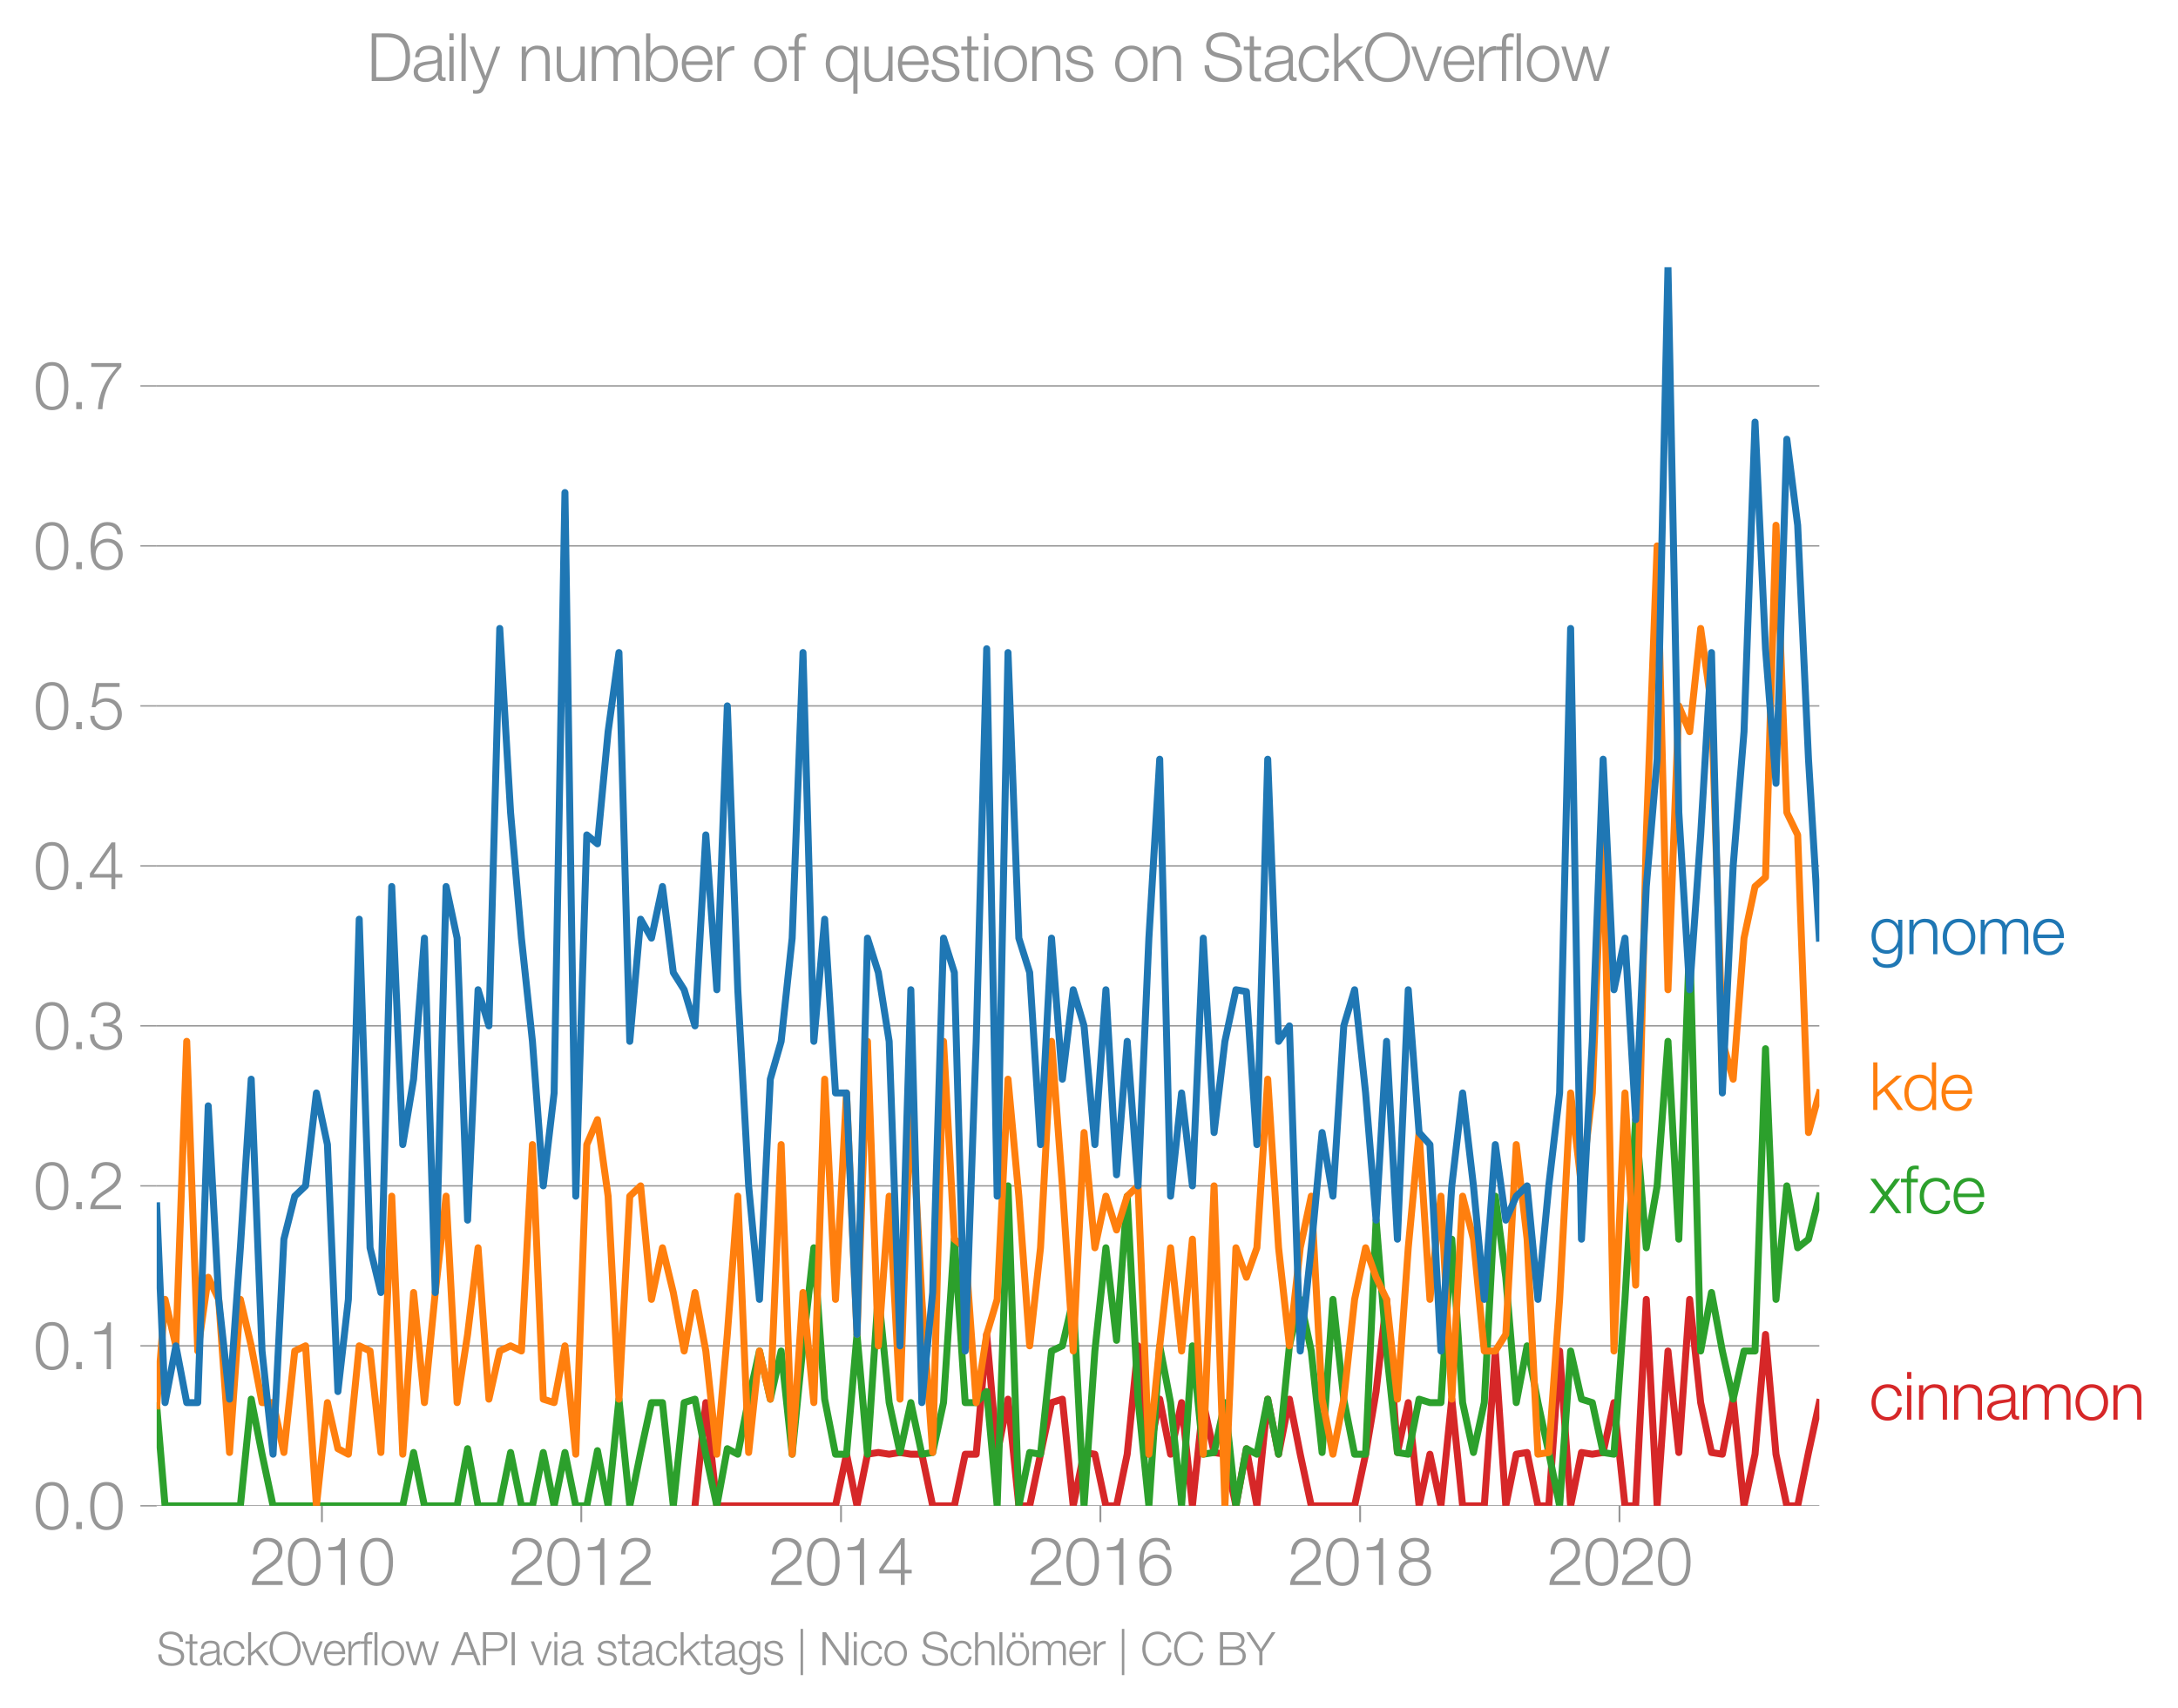 <svg height="489.395" viewBox="0 0 467.815 367.046" width="623.754" xmlns="http://www.w3.org/2000/svg" xmlns:xlink="http://www.w3.org/1999/xlink"><defs><style>*{stroke-linecap:butt;stroke-linejoin:round}</style></defs><g id="figure_1"><path d="M0 367.046h467.815V0H0z" style="fill:none" id="patch_1"/><g id="axes_1"><path d="M33.658 323.519h357.12V57.407H33.658z" style="fill:none" id="patch_2"/><g id="matplotlib.axis_1"><g id="xtick_1"><g id="line2d_1"><defs><path d="M0 0v3.5" id="m6d56f2254b" style="stroke:#969696;stroke-width:.4"/></defs><use style="fill:#969696;stroke:#969696;stroke-width:.4" x="69.145" xlink:href="#m6d56f2254b" y="323.519"/></g><g style="fill:#969696" transform="matrix(.14 0 0 -.14 53.578 340.516)" id="text_1"><defs><path d="M3181 371H691c109 602 909 999 1344 1293 583 378 1127 845 1127 1594 0 832-608 1260-1389 1260-973 0-1453-665-1434-1587h403c-12 659 276 1248 1012 1248 544 0 1004-333 1004-915 0-358-128-595-371-845C1626 1658 262 1331 230 0h2951v371z" id="HelveticaNeue-Light-32" transform="scale(.016)"/><path d="M1779 4179c1024 0 1159-1190 1159-1965 0-780-135-1971-1159-1971S621 1434 621 2214c0 775 134 1965 1158 1965zm0 339C474 4518 218 3258 218 2208 218 1165 474-96 1779-96c1306 0 1562 1261 1562 2310 0 1044-256 2304-1562 2304z" id="HelveticaNeue-Light-30" transform="scale(.016)"/><path d="M621 3328h1184V0h403v4480h-326c-122-826-557-838-1261-864v-288z" id="HelveticaNeue-Light-31" transform="scale(.016)"/></defs><use xlink:href="#HelveticaNeue-Light-32"/><use x="55.6" xlink:href="#HelveticaNeue-Light-30"/><use x="111.2" xlink:href="#HelveticaNeue-Light-31"/><use x="166.8" xlink:href="#HelveticaNeue-Light-30"/></g></g><g id="xtick_2"><use style="fill:#969696;stroke:#969696;stroke-width:.4" x="124.855" xlink:href="#m6d56f2254b" y="323.519" id="line2d_2"/><g style="fill:#969696" transform="matrix(.14 0 0 -.14 109.289 340.516)" id="text_2"><use xlink:href="#HelveticaNeue-Light-32"/><use x="55.6" xlink:href="#HelveticaNeue-Light-30"/><use x="111.2" xlink:href="#HelveticaNeue-Light-31"/><use x="166.8" xlink:href="#HelveticaNeue-Light-32"/></g></g><g id="xtick_3"><use style="fill:#969696;stroke:#969696;stroke-width:.4" x="180.642" xlink:href="#m6d56f2254b" y="323.519" id="line2d_3"/><g style="fill:#969696" transform="matrix(.14 0 0 -.14 165.076 340.516)" id="text_3"><defs><path d="M192 1114h2067V0h371v1114h672v339h-672v3027h-364L192 1504v-390zm365 339 1689 2438h13V1453H557z" id="HelveticaNeue-Light-34" transform="scale(.016)"/></defs><use xlink:href="#HelveticaNeue-Light-32"/><use x="55.6" xlink:href="#HelveticaNeue-Light-30"/><use x="111.2" xlink:href="#HelveticaNeue-Light-31"/><use x="166.8" xlink:href="#HelveticaNeue-Light-34"/></g></g><g id="xtick_4"><use style="fill:#969696;stroke:#969696;stroke-width:.4" x="236.353" xlink:href="#m6d56f2254b" y="323.519" id="line2d_4"/><g style="fill:#969696" transform="matrix(.14 0 0 -.14 220.786 340.516)" id="text_4"><defs><path d="M1856 2579c685 0 1082-531 1082-1184 0-621-436-1152-1076-1152-780 0-1120 519-1120 1152 0 659 410 1184 1114 1184zm1376 768c-96 781-589 1171-1376 1171-1466 0-1600-1702-1600-2233C256 538 736-96 1824-96c883 0 1517 646 1517 1517 0 877-583 1497-1479 1497-505 0-979-300-1190-742h-13c0 813 192 2003 1235 2003 519 0 864-339 935-832h403z" id="HelveticaNeue-Light-36" transform="scale(.016)"/></defs><use xlink:href="#HelveticaNeue-Light-32"/><use x="55.6" xlink:href="#HelveticaNeue-Light-30"/><use x="111.2" xlink:href="#HelveticaNeue-Light-31"/><use x="166.8" xlink:href="#HelveticaNeue-Light-36"/></g></g><g id="xtick_5"><use style="fill:#969696;stroke:#969696;stroke-width:.4" x="292.14" xlink:href="#m6d56f2254b" y="323.519" id="line2d_5"/><g style="fill:#969696" transform="matrix(.14 0 0 -.14 276.573 340.516)" id="text_5"><defs><path d="M1779 243c-627 0-1139 339-1139 1011 0 660 525 986 1139 973 602 13 1139-326 1139-973 0-684-512-1011-1139-1011zm1357 3155c0 768-698 1120-1363 1120-659 0-1357-352-1357-1120 0-492 262-844 730-985v-13c-551-102-896-563-909-1146C237 352 941-96 1779-96c839 0 1543 448 1543 1350 0 602-340 1031-916 1146v13c455 134 730 499 730 985zm-1357-832c-473-12-960 231-960 832 0 512 467 781 960 781 538 0 954-269 954-781 0-576-461-844-954-832z" id="HelveticaNeue-Light-38" transform="scale(.016)"/></defs><use xlink:href="#HelveticaNeue-Light-32"/><use x="55.6" xlink:href="#HelveticaNeue-Light-30"/><use x="111.2" xlink:href="#HelveticaNeue-Light-31"/><use x="166.8" xlink:href="#HelveticaNeue-Light-38"/></g></g><g id="xtick_6"><use style="fill:#969696;stroke:#969696;stroke-width:.4" x="347.85" xlink:href="#m6d56f2254b" y="323.519" id="line2d_6"/><g style="fill:#969696" transform="matrix(.14 0 0 -.14 332.284 340.516)" id="text_6"><use xlink:href="#HelveticaNeue-Light-32"/><use x="55.6" xlink:href="#HelveticaNeue-Light-30"/><use x="111.2" xlink:href="#HelveticaNeue-Light-32"/><use x="166.8" xlink:href="#HelveticaNeue-Light-30"/></g></g></g><g id="matplotlib.axis_2"><g id="ytick_1"><path clip-path="url(#p2848a084aa)" d="M33.658 323.519h357.12" style="fill:none;stroke:#969696;stroke-linecap:square;stroke-width:.3" id="line2d_7"/><g id="line2d_8"><defs><path d="M0 0h-3.5" id="m9391001cec" style="stroke:#969696;stroke-width:.3"/></defs><use style="fill:#969696;stroke:#969696;stroke-width:.3" x="33.658" xlink:href="#m9391001cec" y="323.519"/></g><g style="fill:#969696" transform="matrix(.14 0 0 -.14 7.2 328.517)" id="text_7"><defs><path d="M1158 0v678H621V0h537z" id="HelveticaNeue-Light-2e" transform="scale(.016)"/></defs><use xlink:href="#HelveticaNeue-Light-30"/><use x="55.6" xlink:href="#HelveticaNeue-Light-2e"/><use x="83.4" xlink:href="#HelveticaNeue-Light-30"/></g></g><g id="ytick_2"><path clip-path="url(#p2848a084aa)" d="M33.658 289.146h357.12" style="fill:none;stroke:#969696;stroke-linecap:square;stroke-width:.3" id="line2d_9"/><use style="fill:#969696;stroke:#969696;stroke-width:.3" x="33.658" xlink:href="#m9391001cec" y="289.146" id="line2d_10"/><g style="fill:#969696" transform="matrix(.14 0 0 -.14 7.2 294.145)" id="text_8"><use xlink:href="#HelveticaNeue-Light-30"/><use x="55.6" xlink:href="#HelveticaNeue-Light-2e"/><use x="83.4" xlink:href="#HelveticaNeue-Light-31"/></g></g><g id="ytick_3"><path clip-path="url(#p2848a084aa)" d="M33.658 254.773h357.12" style="fill:none;stroke:#969696;stroke-linecap:square;stroke-width:.3" id="line2d_11"/><use style="fill:#969696;stroke:#969696;stroke-width:.3" x="33.658" xlink:href="#m9391001cec" y="254.773" id="line2d_12"/><g style="fill:#969696" transform="matrix(.14 0 0 -.14 7.2 259.772)" id="text_9"><use xlink:href="#HelveticaNeue-Light-30"/><use x="55.6" xlink:href="#HelveticaNeue-Light-2e"/><use x="83.4" xlink:href="#HelveticaNeue-Light-32"/></g></g><g id="ytick_4"><path clip-path="url(#p2848a084aa)" d="M33.658 220.4h357.12" style="fill:none;stroke:#969696;stroke-linecap:square;stroke-width:.3" id="line2d_13"/><use style="fill:#969696;stroke:#969696;stroke-width:.3" x="33.658" xlink:href="#m9391001cec" y="220.4" id="line2d_14"/><g style="fill:#969696" transform="matrix(.14 0 0 -.14 7.2 225.399)" id="text_10"><defs><path d="M211 1427C147 467 813-96 1741-96c825 0 1542 486 1542 1363 0 589-339 1011-921 1107v13c480 115 755 506 755 992 0 794-685 1139-1389 1139-870 0-1408-627-1414-1472h403c-13 666 345 1133 1017 1133 538 0 980-256 980-845 0-563-493-819-909-812h-339v-340h339c595 0 1075-313 1075-947 0-640-557-992-1146-992-723 0-1145 474-1120 1184H211z" id="HelveticaNeue-Light-33" transform="scale(.016)"/></defs><use xlink:href="#HelveticaNeue-Light-30"/><use x="55.6" xlink:href="#HelveticaNeue-Light-2e"/><use x="83.4" xlink:href="#HelveticaNeue-Light-33"/></g></g><g id="ytick_5"><path clip-path="url(#p2848a084aa)" d="M33.658 186.028h357.12" style="fill:none;stroke:#969696;stroke-linecap:square;stroke-width:.3" id="line2d_15"/><use style="fill:#969696;stroke:#969696;stroke-width:.3" x="33.658" xlink:href="#m9391001cec" y="186.028" id="line2d_16"/><g style="fill:#969696" transform="matrix(.14 0 0 -.14 7.2 191.026)" id="text_11"><use xlink:href="#HelveticaNeue-Light-30"/><use x="55.6" xlink:href="#HelveticaNeue-Light-2e"/><use x="83.4" xlink:href="#HelveticaNeue-Light-34"/></g></g><g id="ytick_6"><path clip-path="url(#p2848a084aa)" d="M33.658 151.655h357.12" style="fill:none;stroke:#969696;stroke-linecap:square;stroke-width:.3" id="line2d_17"/><use style="fill:#969696;stroke:#969696;stroke-width:.3" x="33.658" xlink:href="#m9391001cec" y="151.655" id="line2d_18"/><g style="fill:#969696" transform="matrix(.14 0 0 -.14 7.2 156.653)" id="text_12"><defs><path d="M230 1280C250 429 870-96 1702-96c858 0 1556 640 1556 1517 0 902-583 1549-1504 1549-346 0-724-154-948-416l-12 12 288 1485h1958v371H800L365 2099h345c218 339 602 531 999 531 665 0 1145-505 1145-1164 0-653-428-1223-1120-1223-614 0-1081 416-1100 1037H230z" id="HelveticaNeue-Light-35" transform="scale(.016)"/></defs><use xlink:href="#HelveticaNeue-Light-30"/><use x="55.6" xlink:href="#HelveticaNeue-Light-2e"/><use x="83.4" xlink:href="#HelveticaNeue-Light-35"/></g></g><g id="ytick_7"><path clip-path="url(#p2848a084aa)" d="M33.658 117.282h357.12" style="fill:none;stroke:#969696;stroke-linecap:square;stroke-width:.3" id="line2d_19"/><use style="fill:#969696;stroke:#969696;stroke-width:.3" x="33.658" xlink:href="#m9391001cec" y="117.282" id="line2d_20"/><g style="fill:#969696" transform="matrix(.14 0 0 -.14 7.2 122.28)" id="text_13"><use xlink:href="#HelveticaNeue-Light-30"/><use x="55.6" xlink:href="#HelveticaNeue-Light-2e"/><use x="83.4" xlink:href="#HelveticaNeue-Light-36"/></g></g><g id="ytick_8"><path clip-path="url(#p2848a084aa)" d="M33.658 82.91h357.12" style="fill:none;stroke:#969696;stroke-linecap:square;stroke-width:.3" id="line2d_21"/><use style="fill:#969696;stroke:#969696;stroke-width:.3" x="33.658" xlink:href="#m9391001cec" y="82.909" id="line2d_22"/><g style="fill:#969696" transform="matrix(.14 0 0 -.14 7.2 87.908)" id="text_14"><defs><path d="M326 4051h2477C1562 2637 1069 1517 960 0h435c103 2086 1255 3469 1811 4051v371H326v-371z" id="HelveticaNeue-Light-37" transform="scale(.016)"/></defs><use xlink:href="#HelveticaNeue-Light-30"/><use x="55.6" xlink:href="#HelveticaNeue-Light-2e"/><use x="83.4" xlink:href="#HelveticaNeue-Light-37"/></g></g></g><path clip-path="url(#p2848a084aa)" d="m149.276 323.519 2.328-22.176 2.366 22.176H179.459l2.366-11.088 2.251 11.088 2.25-11.088 2.33-.37 2.327.37 2.328-.37 2.327.37h2.366l2.328 11.088h4.655l2.328-11.088h2.365l2.252-25.74 2.25 25.74 2.329-11.827 2.327 22.915h2.328l2.327-11.088 2.366-11.088 2.328-.74 2.33 22.916 2.325-11.458 2.328.37 2.366 11.088h2.29l2.287-11.088 2.33-23.285 2.327 23.285 2.327-11.827 2.328 11.827 2.366-11.088 2.328 22.176 2.329-22.176 2.326 10.718 2.327.37 2.366 11.088 2.252-12.276 2.25 12.276 2.328-22.915 2.328 11.827 2.328-11.827 2.327 11.827 2.366 11.088h9.311l2.365-11.088 2.252-13.464 2.25-19.8 2.329 32.894 2.327-10.718 2.328 22.176 2.328-11.088 2.365 11.088 2.328-22.915 2.33 22.915H318.811l2.366-33.264 2.251 33.264 2.25-11.088 2.329-.37 2.328 11.458h2.327l2.328-33.264 2.366 33.264 2.327-11.458 2.33.37 2.326-.37 2.327-10.718 2.366 22.176h2.29l2.287-44.352 2.33 44.352 2.327-33.264 2.328 21.806 2.328-32.894 2.365 22.176 2.328 10.718 2.33.37 2.325-11.827 2.328 22.915 2.366-11.088 2.251-25.74 2.25 25.74 2.329 11.088h2.328l2.327-11.458 2.328-10.718" style="fill:none;stroke:#d62728;stroke-linecap:square;stroke-width:1.5" id="line2d_23"/><path clip-path="url(#p2848a084aa)" d="m33.658 302.036 1.795 21.483H51.63l2.328-22.915 2.327 11.827 2.366 11.088h27.856l2.327-11.458 2.33 11.458h7.019l2.251-12.276 2.25 12.276h4.657l2.327-11.458 2.328 11.458h2.366l2.327-11.458 2.33 11.458 2.326-11.458 2.327 11.458h2.366l2.29-11.853 2.288 11.853 2.329-22.915 2.327 22.915 2.328-11.458 2.328-10.718h2.365l2.328 22.176 2.33-22.176 2.325-.74 2.328 11.828 2.366 11.088 2.251-12.276 2.25 1.188 2.329-11.827 2.328-10.35 2.327 10.35 2.328-10.35 2.366 22.177 2.327-23.285 2.33-21.067 2.326 32.525 2.327 11.827h2.366l2.251-25.74 2.25 25.74 2.33-34.743 2.327 23.655 2.328 10.718 2.327-10.718 2.366 11.088 2.328-.37 2.329-10.718 2.326-35.112 2.328 35.112h2.365l2.252-2.376 2.25 24.552 2.329-68.746 2.327 68.746 2.328-11.458 2.327.37 2.366-22.176 2.328-1.109 2.33-9.98 2.325 44.353 2.328-33.264 2.366-22.176 2.29 19.882 2.287-30.97 2.33 43.613 2.327 22.915 2.327-34.373 2.328 12.197 2.366 22.176 2.328-34.373 2.329 23.285 2.326-.37 2.327-10.718 2.366 22.176 2.252-12.276 2.25 1.188 2.328-11.827 2.328 11.827 2.328-23.285 2.327-9.98 2.366 11.089 2.328 21.806 2.329-32.894 2.326 21.437 2.328 11.827h2.365l2.252-50.292 2.25 28.116 2.329 21.806 2.327.37 2.328-11.827 2.328.739h2.365l2.328-35.112 2.33 35.112 2.325 10.718 2.328-10.718 2.366-44.352 2.251 17.424 2.25 26.928 2.329-12.197 2.328 12.197 2.327 10.718 2.328 11.458 2.366-33.264 2.327 10.349 2.33.739 2.326 10.718 2.327.37 2.366-33.264 2.29-38.617 2.287 27.529 2.33-13.306 2.327-31.046 2.328 42.504 2.328-64.68 2.365 88.704 2.328-12.567 2.33 12.567 2.325 10.349 2.328-10.35h2.366l2.251-64.943 2.25 53.856 2.329-24.394 2.328 13.306 2.327-1.848 2.328-9.24h0" style="fill:none;stroke:#2ca02c;stroke-linecap:square;stroke-width:1.5" id="line2d_24"/><path clip-path="url(#p2848a084aa)" d="m33.658 302.036 1.795-22.87 2.326 9.98 2.328-65.42 2.365 66.529 2.252-15.84 2.25 4.752 2.329 32.894 2.327-32.894 2.328 9.98 2.327 12.196h2.366l2.328 10.718 2.33-21.806 2.325-1.109 2.328 34.373 2.366-22.176 2.25 9.9 2.25 1.188 2.33-23.285 2.327 1.109 2.328 21.806 2.328-55.07 2.366 55.44 2.327-34.743 2.33 23.655 2.325-23.655 2.328-20.697 2.366 44.352 2.251-14.652 2.25-18.612 2.33 32.525 2.327-10.35 2.327-1.108 2.328 1.109 2.366-44.352 2.327 54.7 2.33.74 2.326-12.197 2.327 23.285 2.366-66.528 2.29-5.353 2.288 16.44 2.329 43.614 2.327-43.613 2.328-2.218 2.328 24.394 2.365-11.088 2.328 9.61 2.33 12.566 2.325-12.567 2.328 12.567 2.366 22.176 2.251-25.74 2.25-29.7 2.329 55.07 2.328-21.806 2.327 10.349 2.328-54.701 2.366 66.528 2.327-34.743 2.33 23.655 2.326-69.485 2.327 47.309 2.366-44.352 2.251 51.876 2.25-62.964 2.33 65.42 2.327-32.156 2.328 43.613 2.327-65.79 2.366 44.353 2.328 32.894 2.329-88.334 2.326 42.504 2.328 1.848 2.365 33.264 2.252-14.652 2.25-7.524 2.329-47.309 2.327 25.133 2.328 32.155 2.327-21.067 2.366-44.352 2.328 31.046 2.33 35.482 2.325-46.94 2.328 24.764 2.366-11.088 2.29 7.264 2.287-7.264 2.33-2.218 2.327 57.658 2.327-23.285 2.328-21.067 2.366 22.176 2.328-24.024 2.329 46.2 2.326-57.658 2.327 68.746 2.366-55.44 2.252 6.336 2.25-6.336 2.328-36.22 2.328 36.22 2.328 21.067 2.327-21.067 2.366-11.088 2.328 43.613 2.329 11.827 2.326-11.827 2.328-21.437 2.365-11.088 2.252 6.336 2.25 4.752 2.329 21.437 2.327-32.525 2.328-24.763 2.328 35.85 2.365-22.175 2.328 43.613 2.33-43.613 2.325 9.24 2.328 24.024h2.366l2.251-3.564 2.25-40.788 2.329 20.328 2.328 46.2 2.327-.37 2.328-32.894 2.366-44.352 2.327 19.958 2.33-19.958 2.326-60.245 2.327 115.685 2.366-55.44 2.29 41.293 2.287-96.733 2.33-62.093 2.327 95.357 2.328-60.984 2.328 5.544 2.365-22.176 2.328 16.632 2.33 72.072 2.325 8.131 2.328-30.307 2.366-11.088 2.251-1.98 2.25-75.636 2.329 61.723 2.328 4.805 2.327 63.94 2.328-8.5h0" style="fill:none;stroke:#ff7f0e;stroke-linecap:square;stroke-width:1.5" id="line2d_25"/><g style="fill:#1f77b4" transform="matrix(.14 0 0 -.14 401.491 205.003)" id="text_15"><defs><path d="M1709 378c-743 0-1088 646-1088 1312 0 684 320 1369 1088 1369 761 0 1062-723 1062-1369 0-672-365-1312-1062-1312zm1465 2924h-403v-569h-13c-160 365-569 665-1049 665-954 0-1491-755-1491-1664C218 794 653 38 1709 38c473 0 864 276 1049 679h13V269c0-807-320-1248-1062-1248-448 0-877 173-967 659H339c58-704 711-998 1370-998 1081 0 1459 601 1465 1587v3033z" id="HelveticaNeue-Light-67" transform="scale(.016)"/><path d="M378 0h403v1926c13 647 397 1133 1037 1133 652 0 838-429 838-998V0h403v2125c0 787-281 1273-1209 1273-468 0-909-268-1056-665h-13v569H378V0z" id="HelveticaNeue-Light-6e" transform="scale(.016)"/><path d="M1779 3398c-1011 0-1561-800-1561-1747S768-96 1779-96s1562 800 1562 1747-551 1747-1562 1747zm0-339c775 0 1159-704 1159-1408S2554 243 1779 243c-774 0-1158 704-1158 1408s384 1408 1158 1408z" id="HelveticaNeue-Light-6f" transform="scale(.016)"/><path d="M384 0h403v1843c7 691 288 1216 986 1216 512 0 697-371 691-819V0h403v1869c0 614 199 1190 896 1190 576 0 781-294 781-838V0h403v2240c0 781-371 1158-1094 1158-435 0-851-211-1050-646-121 435-512 646-947 646-525 0-870-256-1082-652h-19v556H384V0z" id="HelveticaNeue-Light-6d" transform="scale(.016)"/><path d="M3162 1542c32 928-391 1856-1453 1856-1050 0-1491-876-1491-1747C218 710 659-96 1709-96c832 0 1267 435 1440 1184h-403c-128-499-448-845-1037-845-775 0-1082 711-1088 1299h2541zM621 1882c64 601 429 1177 1088 1177 653 0 1030-569 1049-1177H621z" id="HelveticaNeue-Light-65" transform="scale(.016)"/></defs><use xlink:href="#HelveticaNeue-Light-67"/><use x="55.6" xlink:href="#HelveticaNeue-Light-6e"/><use x="109.3" xlink:href="#HelveticaNeue-Light-6f"/><use x="164.9" xlink:href="#HelveticaNeue-Light-6d"/><use x="248.2" xlink:href="#HelveticaNeue-Light-65"/></g><g style="fill:#ff7f0e" transform="matrix(.14 0 0 -.14 401.491 238.477)" id="text_16"><defs><path d="M384 0h403v1254l653 544L2746 0h505L1747 2080l1408 1222h-537L787 1702v2868H384V0z" id="HelveticaNeue-Light-6b" transform="scale(.016)"/><path d="M646 1651c0 685 314 1408 1082 1408 858 0 1158-723 1158-1408S2586 243 1728 243C960 243 646 966 646 1651zm2644 2919h-404V2675h-12c-173 474-653 723-1146 723-1005 0-1485-812-1485-1747C243 717 723-96 1728-96c480 0 1005 294 1178 723h12V0h372v4570z" id="HelveticaNeue-Light-64" transform="scale(.016)"/></defs><use xlink:href="#HelveticaNeue-Light-6b"/><use x="50" xlink:href="#HelveticaNeue-Light-64"/><use x="107.4" xlink:href="#HelveticaNeue-Light-65"/></g><g style="fill:#2ca02c" transform="matrix(.14 0 0 -.14 401.491 260.653)" id="text_17"><defs><path d="M6 0h500l1017 1389L2560 0h512L1786 1722l1190 1580h-506l-921-1254-941 1254H102l1184-1587L6 0z" id="HelveticaNeue-Light-78" transform="scale(.016)"/><path d="M1658 3302h-653v288c6 359-7 640 441 640 96 0 186-12 295-32v346c-128 19-224 26-339 26-647 0-807-397-800-967v-301H38v-339h564V0h403v2963h653v339z" id="HelveticaNeue-Light-66" transform="scale(.016)"/><path d="M3117 2266c-90 755-634 1132-1338 1132-1011 0-1561-800-1561-1747S768-96 1779-96c736 0 1255 486 1363 1280h-403c-51-550-461-941-960-941-774 0-1158 704-1158 1408s384 1408 1158 1408c525 0 826-301 935-793h403z" id="HelveticaNeue-Light-63" transform="scale(.016)"/></defs><use xlink:href="#HelveticaNeue-Light-78"/><use x="48.1" xlink:href="#HelveticaNeue-Light-66"/><use x="74" xlink:href="#HelveticaNeue-Light-63"/><use x="125.9" xlink:href="#HelveticaNeue-Light-65"/></g><g style="fill:#d62728" transform="matrix(.14 0 0 -.14 401.491 305.005)" id="text_18"><defs><path d="M390 0h404v3302H390V0zm0 3923h404v647H390v-647z" id="HelveticaNeue-Light-69" transform="scale(.016)"/><path d="M2496 1280c6-646-538-1037-1152-1037-378 0-736 250-736 653 0 646 851 640 1536 762 109 19 288 51 339 147h13v-525zM749 2291c13 538 384 768 883 768 474 0 864-134 864-678 0-365-186-410-518-448-871-103-1773-135-1773-1063 0-665 499-966 1107-966 634 0 922 243 1203 672h13c0-346 64-576 474-576 108 0 172 6 262 26v339c-32-13-83-26-128-26-160 0-237 90-237 243v1754c0 883-633 1062-1216 1062-755 0-1299-332-1337-1107h403z" id="HelveticaNeue-Light-61" transform="scale(.016)"/></defs><use xlink:href="#HelveticaNeue-Light-63"/><use x="51.9" xlink:href="#HelveticaNeue-Light-69"/><use x="70.4" xlink:href="#HelveticaNeue-Light-6e"/><use x="124.1" xlink:href="#HelveticaNeue-Light-6e"/><use x="177.8" xlink:href="#HelveticaNeue-Light-61"/><use x="229.7" xlink:href="#HelveticaNeue-Light-6d"/><use x="313" xlink:href="#HelveticaNeue-Light-6f"/><use x="368.6" xlink:href="#HelveticaNeue-Light-6e"/></g><g style="fill:#969696" transform="matrix(.097 0 0 -.097 33.658 357.766)" id="text_19"><defs><path d="M230 1504C179 390 973-96 2054-96c1620 0 1748 992 1748 1306 0 748-538 1030-1184 1203l-1114 275c-371 90-691 269-691 698 0 678 550 908 1145 908 647 0 1223-352 1248-1049h436c6 934-788 1421-1690 1421-1286 0-1574-839-1574-1287 0-710 492-966 1030-1101l1018-249c422-103 940-307 940-826 0-665-729-928-1209-928-832 0-1511 288-1491 1229H230z" id="HelveticaNeue-Light-53" transform="scale(.016)"/><path d="M1024 4294H621v-992H45v-339h576V704c-7-563 179-742 717-742 121 0 236 12 358 12v346c-115-13-230-19-346-19-288 19-326 173-326 435v2227h672v339h-672v992z" id="HelveticaNeue-Light-74" transform="scale(.016)"/><path d="M218 2285C218 1037 934-96 2374-96c1434 0 2151 1133 2151 2381s-717 2381-2151 2381C934 4666 218 3533 218 2285zm435 0c0 998 512 2009 1721 2009 1204 0 1716-1011 1716-2009 0-999-512-2010-1716-2010-1209 0-1721 1011-1721 2010z" id="HelveticaNeue-Light-4f" transform="scale(.016)"/><path d="M1286 0h429l1235 3302h-416L1510 403h-12L461 3302H13L1286 0z" id="HelveticaNeue-Light-76" transform="scale(.016)"/><path d="M384 0h403v1760c0 685 499 1222 1229 1184v403c-595 26-1043-288-1248-819h-13v774H384V0z" id="HelveticaNeue-Light-72" transform="scale(.016)"/><path d="M390 0h404v4570H390V0z" id="HelveticaNeue-Light-6c" transform="scale(.016)"/><path d="M1114 0h441l807 2778h12L3187 0h442l1062 3302h-429L3418 474h-13l-807 2828h-454L1338 474h-13L480 3302H51L1114 0z" id="HelveticaNeue-Light-77" transform="scale(.016)"/><path d="M-45 0h467l551 1421h2080L3610 0h467L2285 4570h-487L-45 0zm2067 4134 884-2342H1107l915 2342z" id="HelveticaNeue-Light-41" transform="scale(.016)"/><path d="M461 0h435v1958h1594c819 0 1356 480 1356 1306s-537 1306-1356 1306H461V0zm435 4198h1498c601 0 1017-307 1017-934s-416-934-1017-934H896v1868z" id="HelveticaNeue-Light-50" transform="scale(.016)"/><path d="M493 0h435v4570H493V0z" id="HelveticaNeue-Light-49" transform="scale(.016)"/><path d="M2765 2336c-26 717-551 1062-1210 1062-582 0-1241-256-1241-928 0-563 396-742 921-883l519-115c364-90 723-218 723-602 0-460-525-627-903-627-537 0-940 282-972 826H198C262 262 787-96 1555-96c615 0 1325 275 1325 992 0 576-480 845-941 915l-537 122c-276 70-685 198-685 557 0 428 422 569 781 569 460 0 844-224 864-723h403z" id="HelveticaNeue-Light-73" transform="scale(.016)"/><path d="M544-1370h339v6400H544v-6400z" id="HelveticaNeue-Light-7c" transform="scale(.016)"/><path d="M454 0h436v3866h12L3565 0h486v4570h-435V704h-13L941 4570H454V0z" id="HelveticaNeue-Light-4e" transform="scale(.016)"/><path d="M378 0h403v1926c13 647 397 1133 1037 1133 652 0 838-429 838-998V0h403v2125c0 787-281 1273-1209 1273-468 0-909-268-1056-665h-13v1837H378V0z" id="HelveticaNeue-Light-68" transform="scale(.016)"/><path d="M1779 3398c-1011 0-1561-800-1561-1747S768-96 1779-96s1562 800 1562 1747-551 1747-1562 1747zm0-339c775 0 1159-704 1159-1408S2554 243 1779 243c-774 0-1158 704-1158 1408s384 1408 1158 1408zm787 813v646h-435v-646h435zm-1132 0v646H998v-646h436z" id="HelveticaNeue-Light-f6" transform="scale(.016)"/><path d="M4237 3187c-115 960-973 1479-1837 1479-1440 0-2157-1133-2157-2381S960-96 2400-96c1069 0 1779 717 1901 1837h-435c-84-813-621-1466-1466-1466-1210 0-1722 1011-1722 2010 0 998 512 2009 1722 2009 666 0 1248-403 1402-1107h435z" id="HelveticaNeue-Light-43" transform="scale(.016)"/><path d="M896 2195h1498c761 0 1203-301 1203-883 0-730-557-947-1203-941H896v1824zM461 0h1933c1484 0 1638 864 1638 1299 0 595-378 1037-966 1114v13c473 102 793 544 793 1024 0 851-697 1120-1465 1120H461V0zm435 4198h1498c678 0 1030-288 1030-857 0-429-333-775-1030-775H896v1632z" id="HelveticaNeue-Light-42" transform="scale(.016)"/><path d="M1734 0h436v1882l1804 2688h-518L1958 2253 454 4570H-64l1798-2688V0z" id="HelveticaNeue-Light-59" transform="scale(.016)"/></defs><use xlink:href="#HelveticaNeue-Light-53"/><use x="63" xlink:href="#HelveticaNeue-Light-74"/><use x="92.6" xlink:href="#HelveticaNeue-Light-61"/><use x="144.5" xlink:href="#HelveticaNeue-Light-63"/><use x="196.4" xlink:href="#HelveticaNeue-Light-6b"/><use x="246.4" xlink:href="#HelveticaNeue-Light-4f"/><use x="320.5" xlink:href="#HelveticaNeue-Light-76"/><use x="366.8" xlink:href="#HelveticaNeue-Light-65"/><use x="418.7" xlink:href="#HelveticaNeue-Light-72"/><use x="450.2" xlink:href="#HelveticaNeue-Light-66"/><use x="476.1" xlink:href="#HelveticaNeue-Light-6c"/><use x="494.6" xlink:href="#HelveticaNeue-Light-6f"/><use x="550.2" xlink:href="#HelveticaNeue-Light-77"/><use x="624.3" xlink:href="#HelveticaNeue-Light-20"/><use x="652.1" xlink:href="#HelveticaNeue-Light-41"/><use x="715.1" xlink:href="#HelveticaNeue-Light-50"/><use x="778.1" xlink:href="#HelveticaNeue-Light-49"/><use x="800.3" xlink:href="#HelveticaNeue-Light-20"/><use x="828.1" xlink:href="#HelveticaNeue-Light-76"/><use x="874.4" xlink:href="#HelveticaNeue-Light-69"/><use x="892.9" xlink:href="#HelveticaNeue-Light-61"/><use x="944.8" xlink:href="#HelveticaNeue-Light-20"/><use x="972.6" xlink:href="#HelveticaNeue-Light-73"/><use x="1020.7" xlink:href="#HelveticaNeue-Light-74"/><use x="1050.3" xlink:href="#HelveticaNeue-Light-61"/><use x="1102.2" xlink:href="#HelveticaNeue-Light-63"/><use x="1154.1" xlink:href="#HelveticaNeue-Light-6b"/><use x="1204.1" xlink:href="#HelveticaNeue-Light-74"/><use x="1233.7" xlink:href="#HelveticaNeue-Light-61"/><use x="1285.6" xlink:href="#HelveticaNeue-Light-67"/><use x="1341.2" xlink:href="#HelveticaNeue-Light-73"/><use x="1389.3" xlink:href="#HelveticaNeue-Light-20"/><use x="1417.1" xlink:href="#HelveticaNeue-Light-7c"/><use x="1439.3" xlink:href="#HelveticaNeue-Light-20"/><use x="1467.1" xlink:href="#HelveticaNeue-Light-4e"/><use x="1537.5" xlink:href="#HelveticaNeue-Light-69"/><use x="1556" xlink:href="#HelveticaNeue-Light-63"/><use x="1607.9" xlink:href="#HelveticaNeue-Light-6f"/><use x="1663.5" xlink:href="#HelveticaNeue-Light-20"/><use x="1691.3" xlink:href="#HelveticaNeue-Light-53"/><use x="1754.3" xlink:href="#HelveticaNeue-Light-63"/><use x="1806.2" xlink:href="#HelveticaNeue-Light-68"/><use x="1859.9" xlink:href="#HelveticaNeue-Light-6c"/><use x="1878.4" xlink:href="#HelveticaNeue-Light-f6"/><use x="1934" xlink:href="#HelveticaNeue-Light-6d"/><use x="2017.3" xlink:href="#HelveticaNeue-Light-65"/><use x="2069.2" xlink:href="#HelveticaNeue-Light-72"/><use x="2100.7" xlink:href="#HelveticaNeue-Light-20"/><use x="2128.5" xlink:href="#HelveticaNeue-Light-7c"/><use x="2150.7" xlink:href="#HelveticaNeue-Light-20"/><use x="2178.499" xlink:href="#HelveticaNeue-Light-43"/><use x="2248.899" xlink:href="#HelveticaNeue-Light-43"/><use x="2319.299" xlink:href="#HelveticaNeue-Light-20"/><use x="2347.099" xlink:href="#HelveticaNeue-Light-42"/><use x="2413.799" xlink:href="#HelveticaNeue-Light-59"/></g><g style="fill:#969696" transform="matrix(.14 0 0 -.14 78.805 17.407)" id="text_20"><defs><path d="M896 4198h928c1312 7 1882-550 1882-1913S3136 365 1824 371H896v3827zM461 0h1581c1376 32 2099 787 2099 2285 0 1497-723 2253-2099 2285H461V0z" id="HelveticaNeue-Light-44" transform="scale(.016)"/><path d="m1331 13-141-378c-134-307-217-518-576-518-89 0-179 13-275 32v-339c64-26 147-26 307-32 506 0 640 160 871 716l1433 3808h-403L1530 486 442 3302H13L1331 13z" id="HelveticaNeue-Light-79" transform="scale(.016)"/><path d="M3059 3302h-403V1568c0-672-301-1325-992-1325-640 0-864 314-883 909v2150H378V1158C378 390 704-96 1536-96c493 0 928 250 1139 691h13V0h371v3302z" id="HelveticaNeue-Light-75" transform="scale(.016)"/><path d="M3027 1651c0-685-313-1408-1081-1408-858 0-1159 723-1159 1408s301 1408 1159 1408c768 0 1081-723 1081-1408zM384 0h371v627h13C954 179 1414-96 1946-96c1004 0 1484 813 1484 1747 0 935-480 1747-1484 1747-493 0-973-249-1146-723h-13v1895H384V0z" id="HelveticaNeue-Light-62" transform="scale(.016)"/><path d="M646 1651c0 685 314 1408 1082 1408 858 0 1158-723 1158-1408S2586 243 1728 243C960 243 646 966 646 1651zm2644 1651h-372v-627h-12c-173 429-698 723-1178 723-1005 0-1485-812-1485-1747C243 717 723-96 1728-96c493 0 973 250 1146 723h12v-1849h404v4524z" id="HelveticaNeue-Light-71" transform="scale(.016)"/></defs><use xlink:href="#HelveticaNeue-Light-44"/><use x="68.5" xlink:href="#HelveticaNeue-Light-61"/><use x="120.4" xlink:href="#HelveticaNeue-Light-69"/><use x="138.9" xlink:href="#HelveticaNeue-Light-6c"/><use x="157.4" xlink:href="#HelveticaNeue-Light-79"/><use x="203.7" xlink:href="#HelveticaNeue-Light-20"/><use x="231.5" xlink:href="#HelveticaNeue-Light-6e"/><use x="285.2" xlink:href="#HelveticaNeue-Light-75"/><use x="338.9" xlink:href="#HelveticaNeue-Light-6d"/><use x="422.2" xlink:href="#HelveticaNeue-Light-62"/><use x="479.6" xlink:href="#HelveticaNeue-Light-65"/><use x="531.5" xlink:href="#HelveticaNeue-Light-72"/><use x="563" xlink:href="#HelveticaNeue-Light-20"/><use x="590.8" xlink:href="#HelveticaNeue-Light-6f"/><use x="646.4" xlink:href="#HelveticaNeue-Light-66"/><use x="672.3" xlink:href="#HelveticaNeue-Light-20"/><use x="700.1" xlink:href="#HelveticaNeue-Light-71"/><use x="757.5" xlink:href="#HelveticaNeue-Light-75"/><use x="811.2" xlink:href="#HelveticaNeue-Light-65"/><use x="863.1" xlink:href="#HelveticaNeue-Light-73"/><use x="911.2" xlink:href="#HelveticaNeue-Light-74"/><use x="940.8" xlink:href="#HelveticaNeue-Light-69"/><use x="959.3" xlink:href="#HelveticaNeue-Light-6f"/><use x="1014.9" xlink:href="#HelveticaNeue-Light-6e"/><use x="1068.6" xlink:href="#HelveticaNeue-Light-73"/><use x="1116.7" xlink:href="#HelveticaNeue-Light-20"/><use x="1144.5" xlink:href="#HelveticaNeue-Light-6f"/><use x="1200.1" xlink:href="#HelveticaNeue-Light-6e"/><use x="1253.8" xlink:href="#HelveticaNeue-Light-20"/><use x="1281.6" xlink:href="#HelveticaNeue-Light-53"/><use x="1344.6" xlink:href="#HelveticaNeue-Light-74"/><use x="1374.2" xlink:href="#HelveticaNeue-Light-61"/><use x="1426.1" xlink:href="#HelveticaNeue-Light-63"/><use x="1478" xlink:href="#HelveticaNeue-Light-6b"/><use x="1528" xlink:href="#HelveticaNeue-Light-4f"/><use x="1602.1" xlink:href="#HelveticaNeue-Light-76"/><use x="1648.4" xlink:href="#HelveticaNeue-Light-65"/><use x="1700.3" xlink:href="#HelveticaNeue-Light-72"/><use x="1731.8" xlink:href="#HelveticaNeue-Light-66"/><use x="1757.7" xlink:href="#HelveticaNeue-Light-6c"/><use x="1776.2" xlink:href="#HelveticaNeue-Light-6f"/><use x="1831.8" xlink:href="#HelveticaNeue-Light-77"/></g><path clip-path="url(#p2848a084aa)" d="m33.658 259.07 1.795 42.273 2.326-12.197 2.328 12.197h2.365l2.252-63.756 2.25 41.58 2.329 21.437 2.327-32.525 2.328-36.22 2.327 58.396 2.366 22.176 2.328-46.2 2.33-9.24 2.325-2.218 2.328-19.958 2.366 11.088 2.25 53.064 2.25-19.8 2.33-81.682 2.327 70.594 2.328 9.61 2.328-87.226 2.366 55.44 2.327-14.045 2.33-30.307 2.325 76.137 2.328-87.225 2.366 11.088 2.251 60.588 2.25-49.5 2.33 7.761 2.327-85.377 2.327 39.547 2.328 26.98 2.366 22.177 2.327 31.046 2.33-19.958 2.326-128.99 2.327 151.166 2.366-77.616 2.29 1.912 2.288-24.088 2.329-17.002 2.327 83.53 2.328-26.242 2.328 4.066 2.365-11.088 2.328 18.48 2.33 3.696 2.325 7.761 2.328-41.025 2.366 33.264 2.251-60.984 2.25 60.984 2.329 42.134 2.328 24.394 2.327-47.309 2.328-8.131 2.366-22.176 2.327-61.354 2.33 83.53 2.326-26.242 2.327 37.33h2.366l2.251 51.876 2.25-85.14 2.33 7.392 2.327 14.784 2.328 65.42 2.327-76.508 2.366 88.704 2.328-23.655 2.329-76.137 2.326 7.392 2.328 81.312 2.365-66.528 2.252-84.348 2.25 117.612 2.329-116.794 2.327 61.354 2.328 7.392 2.327 36.96 2.366-44.352 2.328 30.307 2.33-19.22 2.325 7.762 2.328 25.503 2.366-33.264 2.29 39.764 2.287-28.676 2.33 31.046 2.327-53.222 2.327-38.439 2.328 93.879 2.366-22.176 2.328 19.958 2.329-53.222 2.326 41.765 2.327-19.59 2.366-11.087 2.252.396 2.25 32.868 2.328-82.79 2.328 60.614 2.328-3.327 2.327 69.855 2.366-22.176 2.328-24.763 2.329 13.675 2.326-36.59 2.328-7.762 2.365 22.176 2.252 27.324 2.25-38.412 2.329 42.504 2.327-53.592 2.328 30.677 2.328 2.587 2.365 44.352 2.328-35.482 2.33-19.958 2.325 19.958 2.328 24.394 2.366-33.264 2.251 16.236 2.25-5.148 2.329-2.218 2.328 24.394 2.327-24.394 2.328-19.958 2.366-99.792 2.327 131.208 2.33-42.504 2.326-60.615 2.327 49.527 2.366-11.088 2.29 38.999 2.287-50.087 2.33-27.35 2.327-105.706 2.328 117.163 2.328 38.069 2.365-33.264 2.328-39.178 2.33 94.618 2.325-48.787 2.328-28.83 2.366-66.527 2.251 48.708 2.25 28.908 2.329-73.92 2.328 18.48 2.327 50.265 2.328 38.439h0" style="fill:none;stroke:#1f77b4;stroke-linecap:square;stroke-width:1.5" id="line2d_26"/></g></g><defs><clipPath id="p2848a084aa"><path d="M33.658 57.407h357.12v266.112H33.658z"/></clipPath></defs></svg>